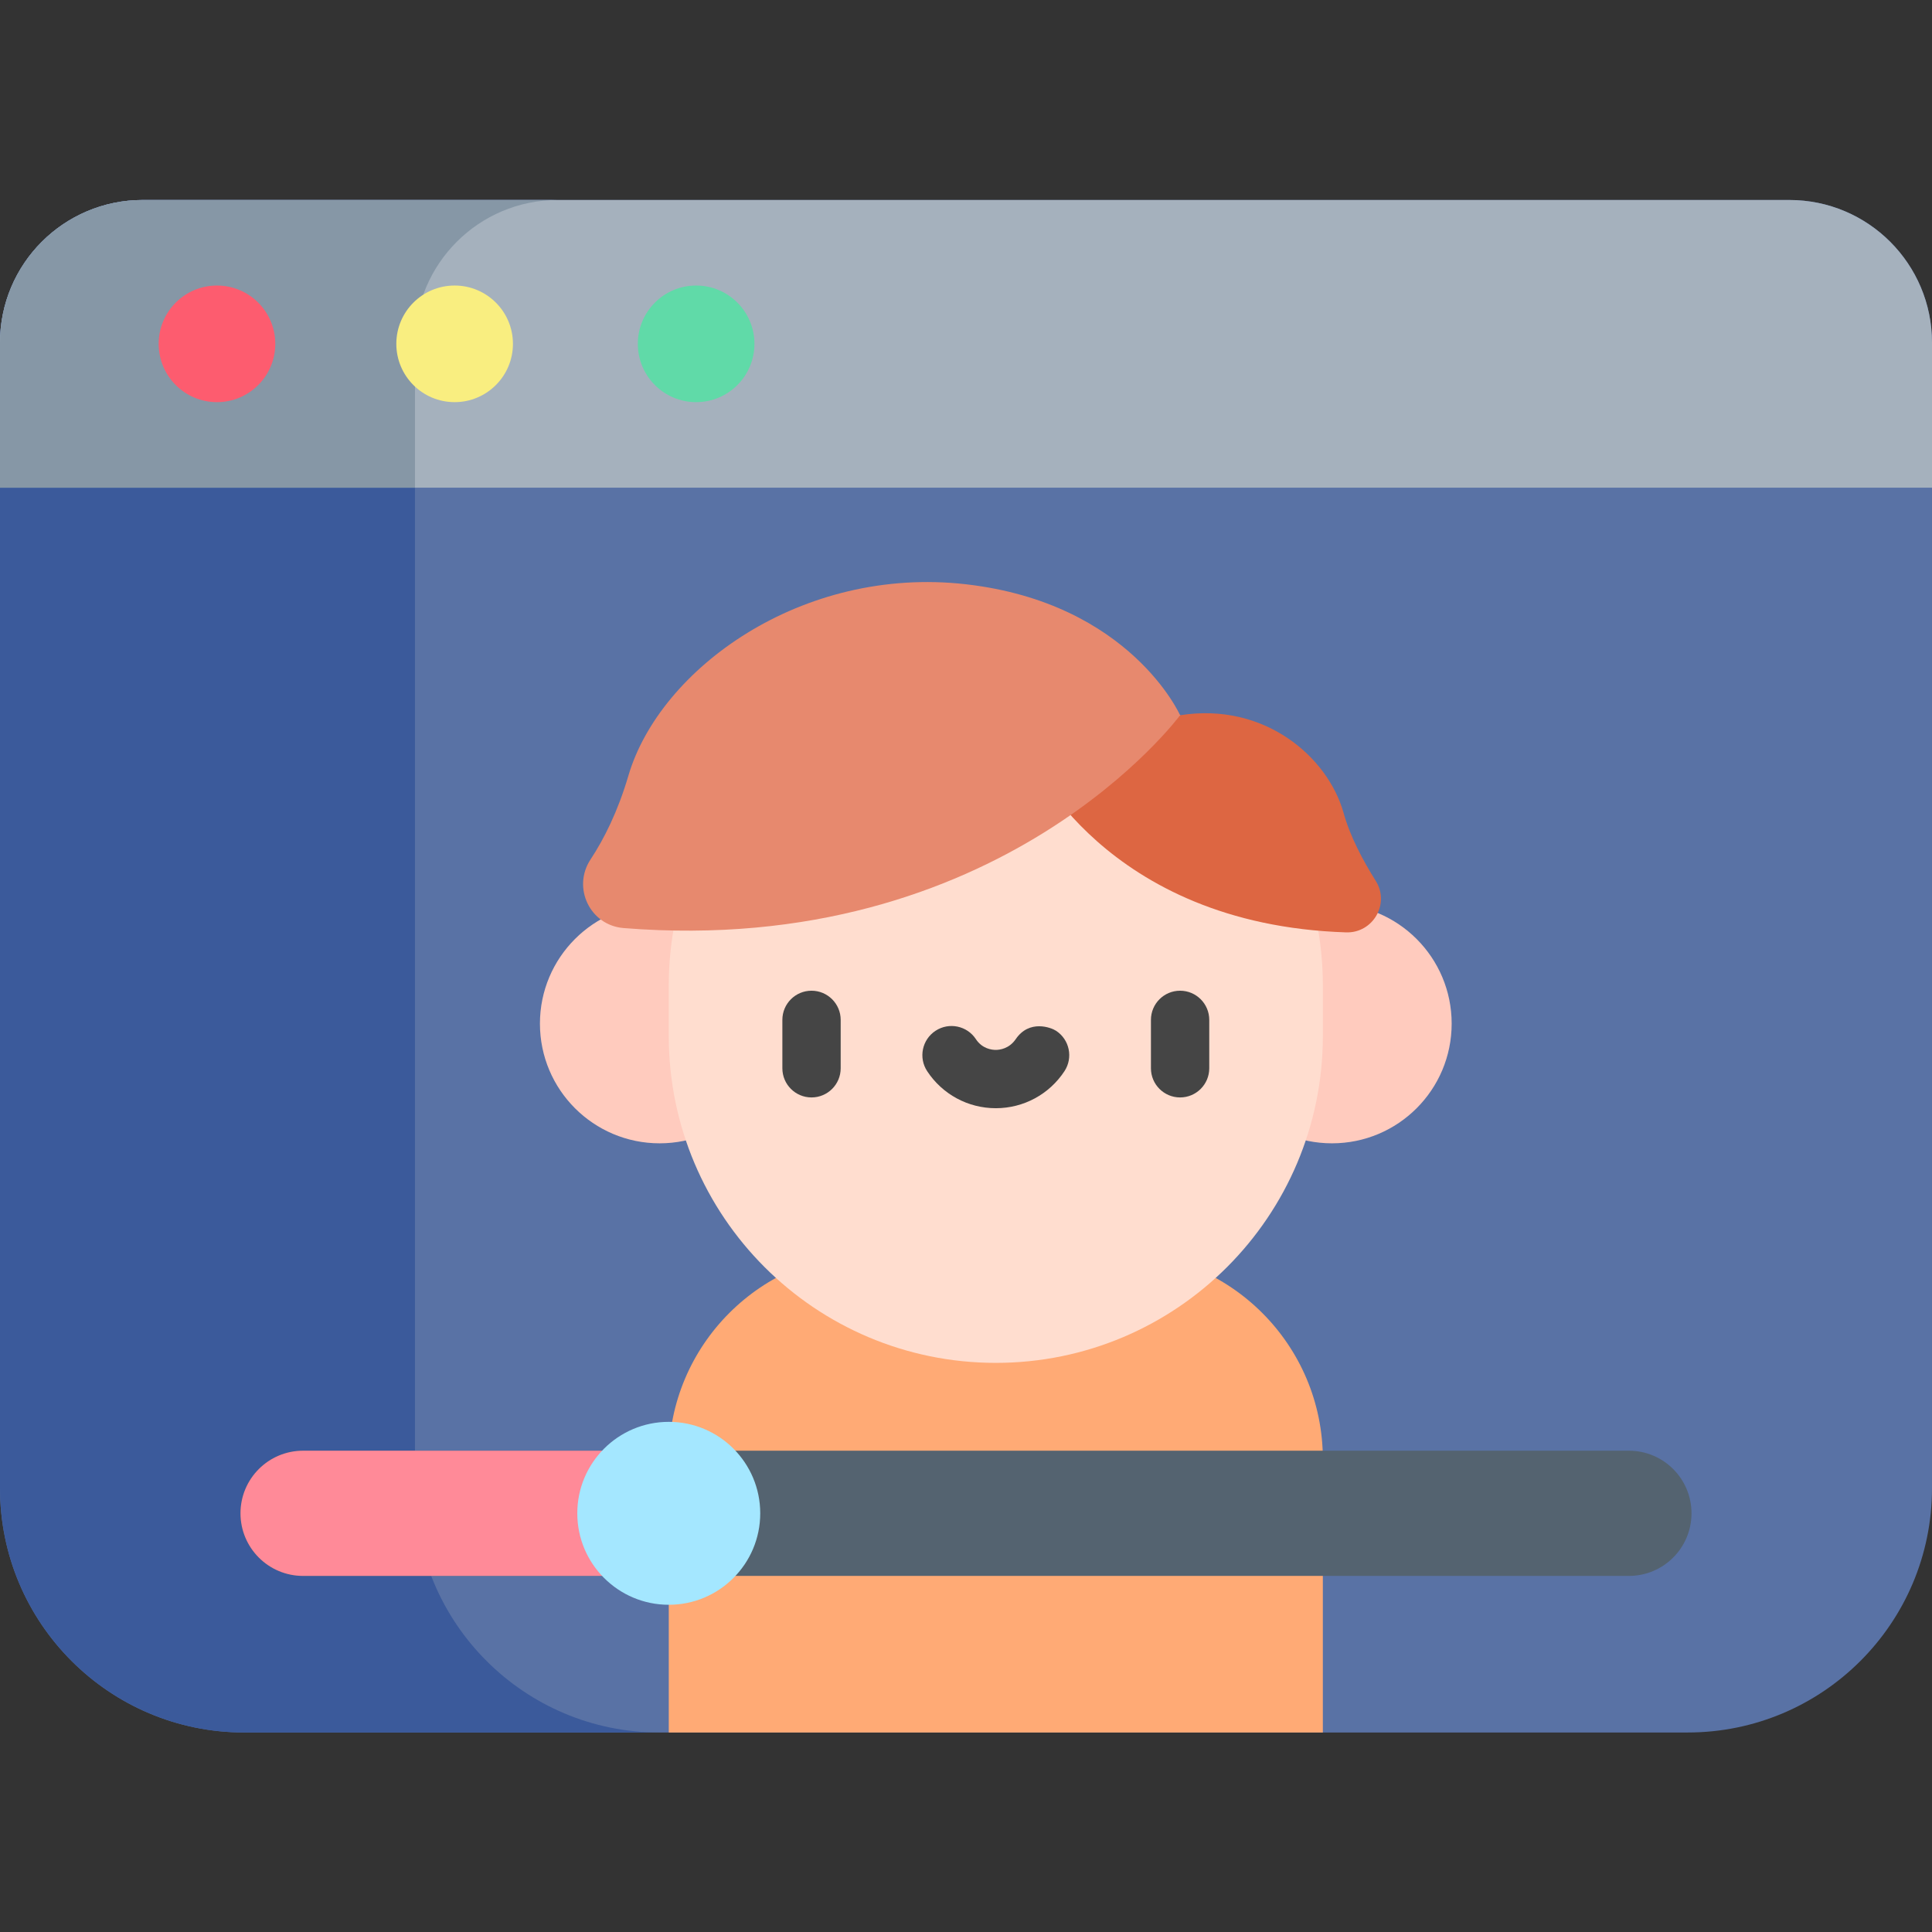 <svg height="512pt" viewBox="0 -53 512 512" width="512pt" xmlns="http://www.w3.org/2000/svg"><rect x="0" y="-53" width="512" height="512" fill="#333333" stroke="none"/><path d="m447.258 406.129h-382.516c-35.758 0-64.742-28.988-64.742-64.742v-303.57c0-20.887 16.93-37.816 37.816-37.816h436.367c20.887 0 37.816 16.93 37.816 37.816v303.57c0 35.754-28.984 64.742-64.742 64.742zm0 0" fill="#5972a5"/><path d="m109.973 341.387v-303.57c0-20.887 16.93-37.816 37.816-37.816h-109.973c-20.887 0-37.816 16.93-37.816 37.816v303.57c0 35.758 28.984 64.742 64.742 64.742h109.973c-35.754 0-64.742-28.988-64.742-64.742zm0 0" fill="#3b5a9b"/><path d="m474.184 0h-436.367c-20.887 0-37.816 16.93-37.816 37.816v38.426h512v-38.426c0-20.887-16.93-37.816-37.816-37.816zm0 0" fill="#a5b1bd"/><path d="m147.789 0h-109.973c-20.887 0-37.816 16.93-37.816 37.816v38.426h109.973v-38.426c0-20.887 16.93-37.816 37.816-37.816zm0 0" fill="#8697a6"/><path d="m350.57 406.129h-173.34v-72.422c0-30.273 24.539-54.812 54.816-54.812h63.707c30.273 0 54.816 24.539 54.816 54.812zm0 0" fill="#ffaa75"/><path d="m206.535 218.273c0 17.52-14.203 31.719-31.723 31.719s-31.723-14.199-31.723-31.719c0-17.523 14.203-31.723 31.723-31.723s31.723 14.199 31.723 31.723zm0 0" fill="#ffcbbe"/><path d="m384.707 218.273c0 17.52-14.199 31.719-31.719 31.719-17.523 0-31.723-14.199-31.723-31.719 0-17.523 14.199-31.723 31.723-31.723 17.52 0 31.719 14.199 31.719 31.723zm0 0" fill="#ffcbbe"/><path d="m263.898 308.176c-47.867 0-86.668-38.805-86.668-86.668v-13.355c0-47.867 38.801-86.672 86.668-86.672 47.867 0 86.672 38.805 86.672 86.672v13.355c0 47.863-38.805 86.668-86.672 86.668zm0 0" fill="#ffddcf"/><g fill="#454545"><path d="m312.738 237.832c-4.27 0-7.727-3.461-7.727-7.727v-12.828c0-4.266 3.457-7.727 7.727-7.727 4.266 0 7.727 3.461 7.727 7.727v12.828c0 4.266-3.461 7.727-7.727 7.727zm0 0"/><path d="m215.062 237.832c-4.27 0-7.727-3.461-7.727-7.727v-12.828c0-4.266 3.457-7.727 7.727-7.727 4.266 0 7.727 3.461 7.727 7.727v12.828c0 4.266-3.461 7.727-7.727 7.727zm0 0"/><path d="m269.176 222.387c-1.73 2.539-4.254 2.848-5.277 2.848-1.023 0-3.59-.277-5.277-2.848-2.344-3.566-7.133-4.559-10.699-2.215-3.566 2.34-4.559 7.133-2.215 10.699 4.035 6.145 10.84 9.816 18.191 9.816 7.355 0 14.156-3.672 18.195-9.816 2.34-3.566 1.348-8.359-2.219-10.699-1.305-.859-7.09-3.086-10.699 2.215zm0 0"/></g><path d="m272.945 147.441s19.594 44.566 83.77 46.648c7.152.23 11.688-7.598 7.871-13.648-3.391-5.383-6.789-11.781-8.508-17.957-4.156-14.922-21.008-29.473-43.34-25.938zm0 0" fill="#dd6642"/><path d="m312.738 136.547s-47.531 64.41-147.484 56.398c-8.902-.715-13.672-10.715-8.758-18.176 3.602-5.465 7.242-12.715 10.039-22.219 8.312-28.266 45.918-55.699 89.465-50.711 43.547 4.988 56.738 34.707 56.738 34.707zm0 0" fill="#e7896e"/><path d="m431.676 364.633h-351.352c-9.164 0-16.59-7.43-16.59-16.59 0-9.164 7.426-16.59 16.59-16.59h351.352c9.164 0 16.59 7.426 16.59 16.59 0 9.16-7.426 16.59-16.59 16.59zm0 0" fill="#546370"/><path d="m177.23 331.453h-96.906c-9.164 0-16.59 7.426-16.59 16.59 0 9.16 7.426 16.59 16.59 16.59h96.906zm0 0" fill="#ff8a98"/><path d="m201.469 348.043c0 13.387-10.852 24.238-24.238 24.238s-24.242-10.852-24.242-24.238 10.855-24.238 24.242-24.238 24.238 10.852 24.238 24.238zm0 0" fill="#a4e7ff"/><path d="m72.953 38.121c0 8.535-6.922 15.453-15.453 15.453-8.535 0-15.453-6.918-15.453-15.453s6.918-15.453 15.453-15.453c8.531 0 15.453 6.918 15.453 15.453zm0 0" fill="#fd5c6f"/><path d="m135.934 38.121c0 8.535-6.918 15.453-15.453 15.453-8.531 0-15.453-6.918-15.453-15.453s6.922-15.453 15.453-15.453c8.535 0 15.453 6.918 15.453 15.453zm0 0" fill="#f9ee80"/><path d="m199.934 38.121c0 8.535-6.918 15.453-15.453 15.453-8.531 0-15.453-6.918-15.453-15.453s6.922-15.453 15.453-15.453c8.535 0 15.453 6.918 15.453 15.453zm0 0" fill="#60daa8"/></svg>